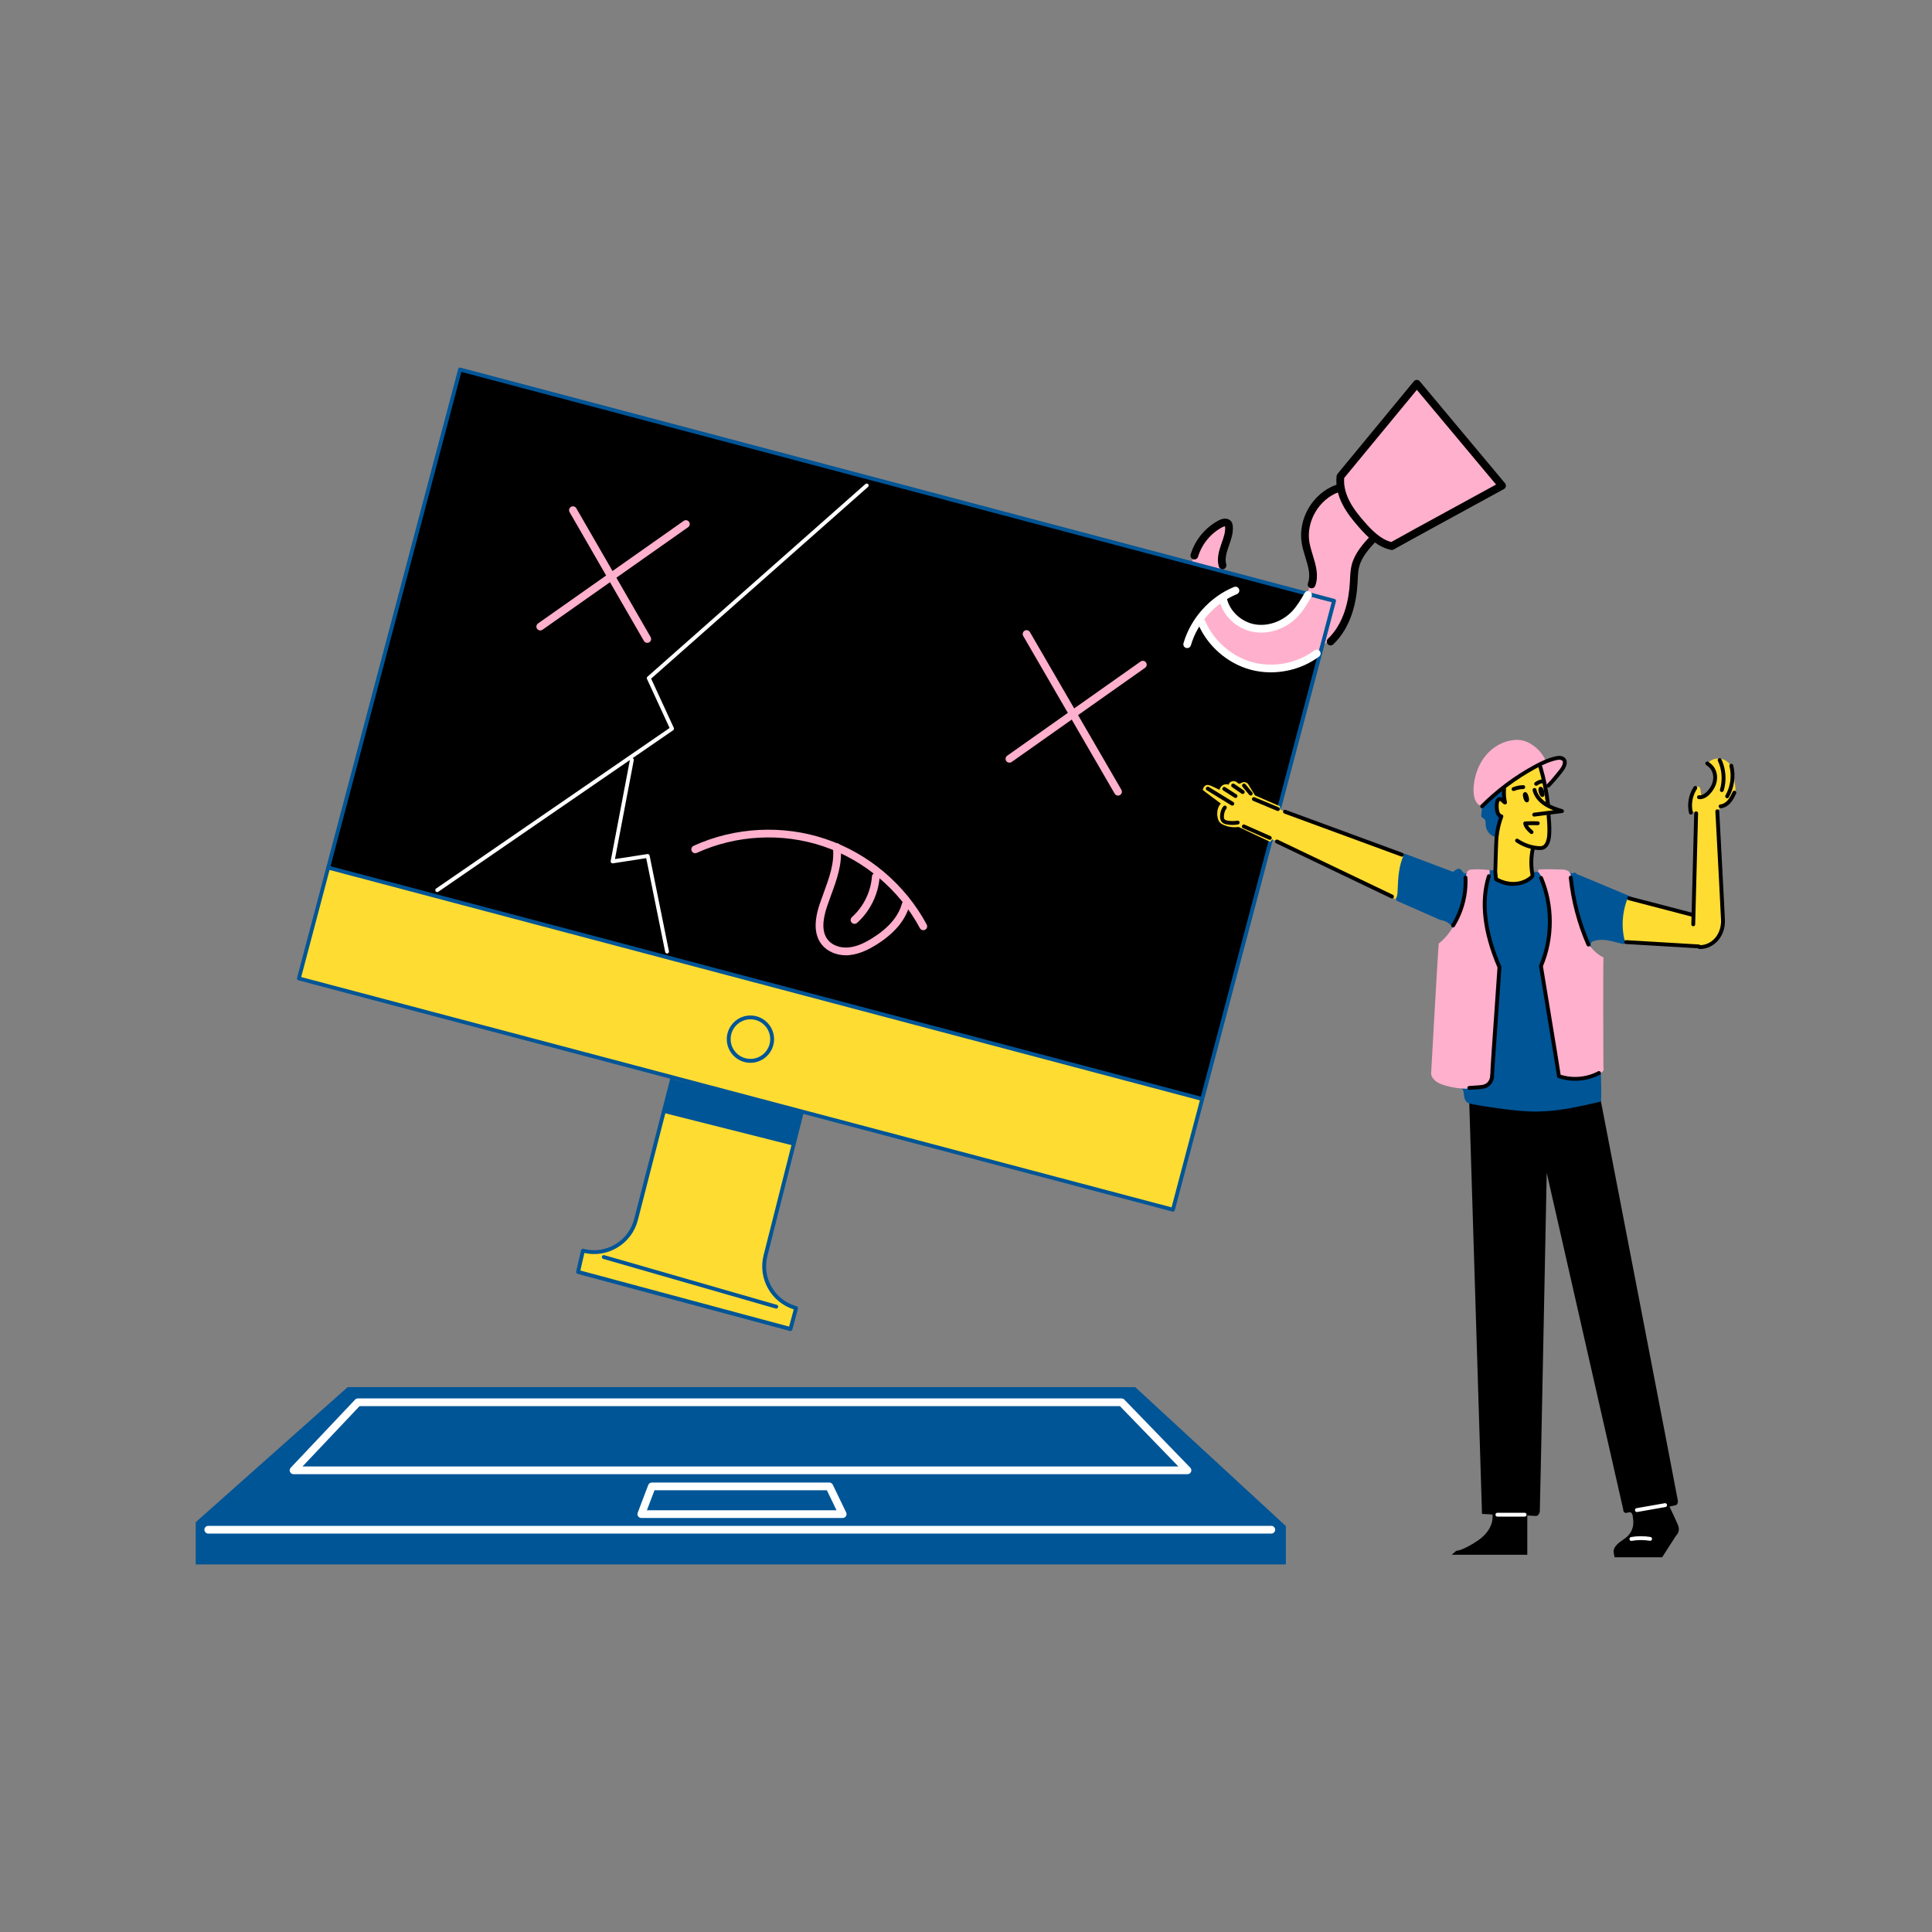 <svg transform="scale(1)" version="1.1" id="braTlCwXs5" xmlns="http://www.w3.org/2000/svg" xmlns:xlink="http://www.w3.org/1999/xlink" x="0px" y="0px" width="500px" height="500px" viewBox="0 0 500 500" xml:space="preserve" class="pbimage_pbimage__wrapper__image__0LEis false"><rect x="0" y="0" width="500" height="500" fill="#808080" stroke="none"/><title>Error</title><style type="text/css"> .st0{fill:#FFDC32;} .st1{fill:#FFB0CC;} .st2{fill:#005596;} .st3{fill:#000001;} .st4{fill:#FFFFFF;}
 .st4{fill:#FFFFFF;}
 .st3{fill:#000001;}
 .st2{fill:#005596;}
 .st1{fill:#FFB0CC;}
 .st0{fill:#FFDC32;}</style><g id="computer"><rect class="st0" x="94.3" y="122.86" transform="matrix(0.967 0.256 -0.256 0.967 59.305 -47.252)" width="234" height="163" fill="#FFDC32"></rect><path class="st0" d="M207.56,287.67c-3.61,11.81-6.62,23.8-9.02,35.91c-0.54,2.73-1.05,5.59-0.27,8.26c1,3.45,4.25,6.13,7.82,6.45
		l-1.62,5.4l-55.08-14.64l1.43-5.62c0,0,1.7,0.54,1.86,0.52c2.6,0.74,5.49-0.06,7.62-1.72s3.57-4.09,4.45-6.64l9.36-36.71
		L207.56,287.67z" fill="#FFDC32"></path><path class="st1" d="M366.98,99.04c5.6,10.1,15.1,17.44,21.88,26.79c0,0-28.63,15.46-28.99,15.78c-1.48-0.7-2.96-1.4-4.45-2.1
		c-2.14,2.27-3.74,5.05-4.64,8.03c-1.1,3.63-1.17,7.5-2.18,11.16c-1.01,3.66-3.32,7.34-6.98,8.33c0.23-2.45,0.46-4.9,0.69-7.35
		c0.07-0.76,0.13-1.59-0.27-2.24c-0.64-1.04-2.13-1.19-2.92-2.12c-1.16-1.36-0.22-3.4,0.12-5.15c0.72-3.69-1.52-7.29-1.97-11.02
		c-0.69-5.85,3.79-11.84,9.6-12.82c-0.87-1.31-0.5-3.29,0.79-4.2L366.98,99.04z" fill="#FFB0CC"></path><path class="st1" d="M316.57,148.61c-0.98-3.43,0.26-7.04,1.17-10.49c0.24-0.9,0.37-2.04-0.4-2.57c-0.67-0.47-1.6-0.11-2.3,0.31
		c-3.69,2.23-6.23,6.26-6.65,10.55c-0.03,0.26-0.04,0.54,0.11,0.76c0.18,0.25,0.51,0.32,0.81,0.37
		C311.89,147.95,314.46,148.37,316.57,148.61z" fill="#FFB0CC"></path><polygon class="st2" points="171.98,288.07 205.28,296.47 207.69,287.63 173.86,279.24 	" fill="#005596"></polygon><polygon class="st2" points="89.97,358.99 293.8,358.99 332.78,394.95 332.78,404.86 50.65,404.86 50.65,393.94 	" fill="#005596"></polygon><polygon class="st3" points="85.02,224.2 119.04,95.64 345.25,155.5 311.17,284.29 	" fill="#000001"></polygon><path class="st1" d="M338.03,153.8c2.16,0.88,4.42,1.53,6.97,1.97c-0.77,3.94-1.73,7.85-2.88,11.7c-0.22,0.74-0.58,1.59-1.94,1.71
		c-4.74,3.49-11.11,4.67-16.78,3.1s-10.53-5.85-12.8-11.28c0,0,5.53-6.37,6.13-6.16c0.95,1.59,1.13,3.63,2.4,4.99
		c0.61,0.65,1.41,1.07,2.19,1.47c1.3,0.67,2.63,1.34,4.07,1.59c2.55,0.45,5.21-0.46,7.27-2.04
		C334.71,159.27,336.22,157.08,338.03,153.8z" fill="#FFB0CC"></path><path class="st2" d="M303.56,313.57c-0.04,0-0.08,0-0.13-0.02L77.22,253.7c-0.13-0.03-0.24-0.12-0.3-0.23
		c-0.07-0.11-0.08-0.25-0.05-0.38l41.7-157.58c0.07-0.27,0.34-0.42,0.61-0.36l226.21,59.86c0.13,0.03,0.24,0.12,0.3,0.23
		c0.07,0.11,0.08,0.25,0.05,0.38l-41.7,157.58C303.98,313.42,303.78,313.57,303.56,313.57z M77.95,252.86l225.25,59.6l41.44-156.61
		L119.4,96.25L77.95,252.86z" fill="#005596"></path><path class="st2" d="M310.65,284.79c-0.04,0-0.08,0-0.13-0.02L85.31,225.15c-0.27-0.07-0.43-0.34-0.36-0.61
		c0.07-0.27,0.35-0.42,0.61-0.36l225.21,59.63c0.27,0.07,0.43,0.34,0.36,0.61C311.07,284.64,310.87,284.79,310.65,284.79z" fill="#005596"></path><path class="st2" d="M204.56,344.47c-0.04,0-0.09-0.01-0.13-0.02l-54.96-14.78c-0.26-0.07-0.42-0.33-0.36-0.59l1.26-5.51
		c0.03-0.13,0.11-0.25,0.23-0.32c0.12-0.07,0.25-0.09,0.39-0.06c2.78,0.74,5.68,0.34,8.16-1.11c2.48-1.45,4.24-3.79,4.96-6.57
		l9.36-36.4c0.07-0.27,0.34-0.43,0.61-0.36c0.27,0.07,0.43,0.34,0.36,0.61l-9.36,36.39c-0.78,3.04-2.71,5.6-5.42,7.19
		c-2.56,1.5-5.53,1.97-8.42,1.33l-1.04,4.54l54.02,14.52l1.2-4.46c-5.9-1.87-9.32-8.02-7.8-14.03l9.38-37.05
		c0.07-0.27,0.34-0.43,0.61-0.36c0.27,0.07,0.43,0.34,0.36,0.61l-9.38,37.05c-1.39,5.51,1.76,11.15,7.19,12.85l0.4,0.12
		c0.26,0.08,0.4,0.35,0.33,0.61l-1.45,5.41c-0.03,0.13-0.12,0.24-0.23,0.3C204.73,344.45,204.65,344.47,204.56,344.47z" fill="#005596"></path><path class="st2" d="M200.89,338.67c-0.05,0-0.09-0.01-0.14-0.02l-44.63-12.85c-0.27-0.08-0.42-0.35-0.34-0.62s0.36-0.42,0.62-0.34
		l44.63,12.85c0.27,0.08,0.42,0.35,0.34,0.62C201.31,338.53,201.11,338.67,200.89,338.67z" fill="#005596"></path><path class="st2" d="M194.21,275.05c-3.38,0-6.12-2.75-6.12-6.12s2.75-6.12,6.12-6.12s6.12,2.75,6.12,6.12
		S197.59,275.05,194.21,275.05z M194.21,263.8c-2.83,0-5.12,2.3-5.12,5.12s2.3,5.12,5.12,5.12s5.12-2.3,5.12-5.12
		S197.04,263.8,194.21,263.8z" fill="#005596"></path><path class="st4" d="M113.15,230.87c-0.16,0-0.32-0.08-0.41-0.22c-0.16-0.23-0.1-0.54,0.13-0.7l60.42-41.55l-5.85-12.69
		c-0.09-0.2-0.04-0.44,0.12-0.58l56.41-49.87c0.21-0.18,0.52-0.16,0.71,0.04c0.18,0.21,0.16,0.52-0.04,0.71l-56.13,49.62l5.87,12.74
		c0.1,0.22,0.03,0.48-0.17,0.62l-60.77,41.79C113.35,230.84,113.25,230.87,113.15,230.87z" fill="#FFFFFF"></path><path class="st4" d="M172.64,246.76c-0.23,0-0.44-0.16-0.49-0.4l-4.91-24.27l-8.63,1.34c-0.16,0.02-0.32-0.03-0.44-0.15
		c-0.11-0.12-0.16-0.28-0.13-0.44l5-26.28c0.05-0.27,0.31-0.45,0.58-0.4c0.27,0.05,0.45,0.31,0.4,0.58l-4.87,25.59l8.4-1.3
		c0.27-0.04,0.51,0.13,0.57,0.4l5,24.74c0.05,0.27-0.12,0.53-0.39,0.59C172.7,246.76,172.67,246.76,172.64,246.76z" fill="#FFFFFF"></path><path class="st1" d="M167.51,166.37c-0.35,0-0.68-0.18-0.87-0.5l-19.23-33.33c-0.28-0.48-0.11-1.09,0.37-1.37
		c0.48-0.28,1.09-0.11,1.37,0.37l19.23,33.33c0.28,0.48,0.11,1.09-0.37,1.37C167.85,166.32,167.68,166.37,167.51,166.37z" fill="#FFB0CC"></path><path class="st1" d="M139.82,163.16c-0.31,0-0.62-0.15-0.82-0.42c-0.32-0.45-0.21-1.08,0.24-1.39l37.69-26.54
		c0.45-0.32,1.08-0.21,1.39,0.24c0.32,0.45,0.21,1.08-0.24,1.39l-37.69,26.54C140.22,163.1,140.02,163.16,139.82,163.16z" fill="#FFB0CC"></path><path class="st1" d="M289.35,205.9c-0.34,0-0.68-0.18-0.87-0.5l-23.67-40.81c-0.28-0.48-0.11-1.09,0.36-1.37
		c0.48-0.28,1.09-0.11,1.37,0.36l23.67,40.81c0.28,0.48,0.11,1.09-0.36,1.37C289.7,205.85,289.52,205.9,289.35,205.9z" fill="#FFB0CC"></path><path class="st1" d="M261.25,197.38c-0.31,0-0.62-0.15-0.82-0.42c-0.32-0.45-0.21-1.08,0.24-1.39l34.52-24.37
		c0.45-0.32,1.08-0.21,1.39,0.24c0.32,0.45,0.21,1.08-0.24,1.39l-34.52,24.37C261.65,197.32,261.45,197.38,261.25,197.38z" fill="#FFB0CC"></path><path class="st1" d="M238.95,240.74c-0.36,0-0.7-0.19-0.88-0.53c-5.28-9.88-14.39-17.6-25-21.18c-10.61-3.58-22.54-2.97-32.73,1.69
		c-0.5,0.23-1.1,0.01-1.33-0.49c-0.23-0.5-0.01-1.1,0.49-1.33c10.64-4.87,23.11-5.51,34.2-1.76c11.09,3.74,20.61,11.81,26.13,22.13
		c0.26,0.49,0.08,1.09-0.41,1.35C239.27,240.71,239.11,240.74,238.95,240.74z" fill="#FFB0CC"></path><path class="st1" d="M218.95,247.23c-2.53,0-4.88-1.02-6.27-2.76c-1.93-2.42-2.1-5.87-0.53-10.55c0.33-0.97,0.68-1.94,1.04-2.91
		c1.4-3.81,2.85-7.76,2.36-11.66c-0.07-0.55,0.32-1.05,0.87-1.12c0.54-0.07,1.05,0.32,1.12,0.87c0.55,4.38-0.99,8.56-2.47,12.6
		c-0.35,0.95-0.7,1.91-1.02,2.86c-1.34,3.98-1.28,6.81,0.19,8.66c1.14,1.43,3.21,2.19,5.41,1.97c2.37-0.22,4.58-1.45,6.03-2.35
		c4.22-2.62,6.83-5.65,7.75-9.01c0.15-0.53,0.7-0.85,1.23-0.7c0.53,0.15,0.85,0.7,0.7,1.23c-1.06,3.86-3.96,7.28-8.62,10.17
		c-1.63,1.01-4.12,2.38-6.9,2.65C219.55,247.22,219.25,247.23,218.95,247.23z" fill="#FFB0CC"></path><path class="st1" d="M221.14,239.09c-0.27,0-0.55-0.11-0.74-0.33c-0.37-0.41-0.33-1.04,0.08-1.41c2.99-2.68,4.87-6.51,5.18-10.51
		c0.04-0.55,0.5-0.97,1.07-0.92c0.55,0.04,0.96,0.52,0.92,1.07c-0.35,4.51-2.47,8.83-5.84,11.85
		C221.62,239.01,221.38,239.09,221.14,239.09z" fill="#FFB0CC"></path><path class="st4" d="M307.25,167.73c-0.09,0-0.18-0.01-0.28-0.04c-0.53-0.15-0.84-0.71-0.68-1.24c1.86-6.44,6.87-12.01,13.07-14.54
		c0.51-0.21,1.09,0.04,1.3,0.55c0.21,0.51-0.04,1.09-0.55,1.3c-5.65,2.31-10.21,7.38-11.91,13.25
		C308.08,167.44,307.68,167.73,307.25,167.73z" fill="#FFFFFF"></path><path class="st4" d="M326.36,163.72c-0.7,0-1.39-0.06-2.07-0.19c-4.36-0.82-7.97-4.3-8.78-8.47c-0.11-0.54,0.25-1.07,0.79-1.17
		c0.54-0.11,1.07,0.25,1.17,0.79c0.64,3.33,3.67,6.22,7.18,6.88c3.39,0.64,7.22-0.69,9.75-3.37c1.3-1.38,2.29-3.08,3.24-4.72
		c0.28-0.48,0.89-0.64,1.37-0.36c0.48,0.28,0.64,0.89,0.36,1.37c-1.01,1.74-2.06,3.55-3.52,5.09
		C333.38,162.2,329.82,163.72,326.36,163.72z" fill="#FFFFFF"></path><path class="st4" d="M328.87,174c-1.75,0-3.5-0.22-5.19-0.67c-5.97-1.6-11.18-6.13-13.6-11.82c-0.22-0.51,0.02-1.1,0.53-1.31
		c0.51-0.22,1.1,0.02,1.31,0.53c2.19,5.13,6.89,9.22,12.28,10.67c5.39,1.45,11.51,0.27,15.97-3.08c0.44-0.33,1.07-0.24,1.4,0.2
		c0.33,0.44,0.24,1.07-0.2,1.4C337.82,172.58,333.33,174,328.87,174z" fill="#FFFFFF"></path><path class="st3" d="M339.44,152.26c-0.11,0-0.23-0.02-0.34-0.06c-0.52-0.19-0.79-0.76-0.6-1.28c0.75-2.06,0.06-4.31-0.67-6.7
		c-0.35-1.16-0.72-2.36-0.93-3.56c-1.08-6.35,2.82-13.01,8.88-15.18c0.52-0.19,1.09,0.09,1.28,0.61c0.19,0.52-0.08,1.09-0.61,1.28
		c-5.09,1.82-8.49,7.63-7.58,12.96c0.19,1.08,0.52,2.17,0.87,3.32c0.79,2.59,1.62,5.28,0.64,7.97
		C340.23,152,339.85,152.26,339.44,152.26z" fill="#000001"></path><path class="st3" d="M344.36,167.04c-0.26,0-0.53-0.1-0.72-0.31c-0.38-0.4-0.37-1.03,0.03-1.41c4.24-4.07,5.42-10.13,5.67-14.5
		l0.04-0.8c0.06-1.28,0.12-2.6,0.46-3.91c0.8-3.03,3.03-5.46,4.82-7.42c0.37-0.41,1.01-0.43,1.41-0.06s0.43,1.01,0.06,1.41
		c-1.73,1.89-3.69,4.02-4.36,6.58c-0.29,1.1-0.34,2.26-0.4,3.49l-0.04,0.82c-0.26,4.73-1.56,11.31-6.28,15.83
		C344.86,166.95,344.61,167.04,344.36,167.04z" fill="#000001"></path><path class="st3" d="M316.39,147.32c-0.43,0-0.83-0.28-0.96-0.72c-0.55-1.9-0.04-3.85,0.6-5.68l0.14-0.4
		c0.52-1.47,1-2.85,0.88-4.22c0-0.04-0.01-0.07-0.01-0.09c-0.14,0.01-0.4,0.06-0.69,0.22c-3.01,1.59-5.3,4.38-6.29,7.64
		c-0.16,0.53-0.71,0.83-1.25,0.67c-0.53-0.16-0.83-0.72-0.67-1.25c1.14-3.77,3.79-6.98,7.27-8.82c1.38-0.73,2.71-0.56,3.32,0.42
		c0.22,0.36,0.28,0.74,0.31,1.03c0.17,1.8-0.42,3.46-0.98,5.07l-0.14,0.39c-0.49,1.41-0.98,3.04-0.57,4.47
		c0.15,0.53-0.15,1.08-0.68,1.24C316.58,147.31,316.48,147.32,316.39,147.32z" fill="#000001"></path><path class="st3" d="M360.21,142.33c-0.07,0-0.13-0.01-0.2-0.02c-3.42-0.7-6.01-3.22-8.3-5.84c-1.54-1.75-3.12-3.68-4.26-5.91
		c-1.28-2.49-1.81-5.05-1.54-7.38c0.02-0.19,0.1-0.37,0.22-0.52l19.77-23.98c0.19-0.23,0.47-0.36,0.77-0.36c0,0,0,0,0,0
		c0.3,0,0.58,0.13,0.77,0.36l22.05,26.37c0.19,0.23,0.27,0.53,0.22,0.83s-0.24,0.55-0.5,0.69c-10.98,5.99-27.54,15.04-28.42,15.58
		C360.62,142.27,360.42,142.33,360.21,142.33z M347.87,123.7c-0.19,2.34,0.62,4.52,1.36,5.95c1.04,2.04,2.53,3.85,3.98,5.51
		c1.98,2.25,4.17,4.42,6.85,5.11c1.4-0.8,6.65-3.71,27.12-14.87l-20.5-24.51L347.87,123.7z" fill="#000001"></path><path class="st4" d="M329.01,396.89H53.9c-0.55,0-1-0.45-1-1s0.45-1,1-1h275.11c0.55,0,1,0.45,1,1S329.56,396.89,329.01,396.89z" fill="#FFFFFF"></path><path class="st4" d="M218.09,392.85h-52.12c-0.33,0-0.64-0.16-0.82-0.43c-0.19-0.27-0.23-0.62-0.11-0.92l2.72-7.17
		c0.15-0.39,0.52-0.65,0.94-0.65h45.93c0.38,0,0.73,0.22,0.9,0.57l3.46,7.17c0.15,0.31,0.13,0.67-0.05,0.97
		C218.75,392.67,218.44,392.85,218.09,392.85z M167.42,390.85h49.07l-2.5-5.17h-44.61L167.42,390.85z" fill="#FFFFFF"></path><path class="st4" d="M307.32,381.52H75.97c-0.4,0-0.76-0.24-0.92-0.6c-0.16-0.37-0.08-0.79,0.19-1.08l16.66-17.62
		c0.19-0.2,0.45-0.31,0.73-0.31h197.62c0.27,0,0.53,0.11,0.72,0.3l17.07,17.62c0.28,0.29,0.36,0.72,0.2,1.09
		C308.08,381.28,307.72,381.52,307.32,381.52z M78.29,379.52h226.67l-15.13-15.62H93.06L78.29,379.52z" fill="#FFFFFF"></path></g><g id="character"><path class="st3" d="M380.21,284.32c9.82,1.92,19.97,2.16,29.87,0.7c1.38-0.2,2.77-0.44,4.16-0.39c0,0,20.06,103.84,20,103.8
		c-0.02,0.38-0.06,0.81-0.38,1.02c-0.13,0.09-0.29,0.12-0.44,0.15c-0.46,0.1-0.92,0.2-1.37,0.29c0,0,2.37,4.96,2.26,4.95
		c0.37,0.87,0.13,1.97-0.57,2.61l-3.58,5.57h-12.31c0,0-0.36-1.73-0.25-1.72c0.16-0.88,0.81-1.59,1.51-2.14
		c0.7-0.55,1.49-0.99,2.13-1.62c0.87-0.86,1.4-2.05,1.46-3.27c0.03-0.62-0.05-1.23-0.14-1.84c-0.05-0.39-0.16-0.86-0.53-1.01
		c-0.43-0.18-0.9,0.19-1.36,0.11c-0.37-0.06-0.65-0.47-0.57-0.84l-19.81-87.16c0,0-1.74,87.72-1.79,87.68
		c-0.13,0.45-0.33,0.97-0.79,1.09c-0.14,0.04-0.29,0.03-0.43,0.02c-0.67-0.04-1.35-0.07-2.02-0.11v10.16h-19.53
		c0,0,0.76-0.72,1.12-1c1.18-0.16,2.27-0.71,3.32-1.28c1.58-0.87,3.15-1.83,4.34-3.19c1.19-1.36,1.97-3.17,1.74-4.96l-2.71-0.14
		L380.21,284.32z"></path><path class="st2" d="M392.07,223.32c0.37,0.81,1.24,1.27,2.09,1.54c0.85,0.26,1.75,0.39,2.55,0.79c0,0,9.36,0.04,9.46,0.11
		c0.23,0.08,0.46,0.17,0.69,0.25c0.05,0.02,0.1,0.04,0.15,0.03c0.09-0.01,0.15-0.1,0.23-0.15c0.22-0.14,0.51,0.02,0.7,0.19
		c0.2,0.17,0.42,0.38,0.67,0.34c0,0,13.29,5.57,13.33,5.57c-0.92,3.7-1.3,7.52-1.15,11.33c0.01,0.31,0.01,0.67-0.24,0.86
		c-0.23,0.18-0.56,0.13-0.84,0.06c-1.21-0.3-2.41-0.68-3.64-0.88s-2.53-0.21-3.7,0.21c-0.26,0.09-0.54,0.24-0.64,0.5
		c-0.05,0.15-0.04,0.31-0.03,0.46c0.04,0.43,0.07,0.87,0.11,1.3l2.5,31.86c0,0,0.22,7.16-0.02,7.4c-5.41,1.26-10.88,2.52-16.43,2.58
		c-3.23,0.03-6.45-0.34-9.65-0.78c-2.42-0.33-4.83-0.69-7.23-1.14c-0.46-0.09-0.94-0.18-1.3-0.47c-0.71-0.55-0.78-1.57-0.88-2.46
		c-0.05-0.43-0.17-0.92-0.56-1.09c0,0-2.5-41.79-2.38-41.82c-0.69-1-1.84-1.67-3.05-1.8c0,0-11.43-5.03-11.35-5
		c-0.94-2.6-0.47-5.47,0.01-8.19c0.27-1.53,0.68-3.26,2.05-4c0,0,12.43,4.67,12.49,4.7c0.31-0.14,0.55-0.38,0.84-0.56
		c0.28-0.18,0.64-0.31,0.95-0.19c0.57,0.22,0.74,1.13,1.35,1.15c0.47,0.02,0.81-0.54,1.28-0.49c0,0,6.92-0.46,7.21-0.29
		c0.61-0.53,1.28-1,1.98-1.4c0.3-0.17,0.6-0.32,0.94-0.39C390.91,223.39,391.27,223.43,392.07,223.32z"></path><path class="st2" d="M383.6,208.43c-0.08,0.76-0.16,1.53-0.24,2.29c-0.03,0.24-0.05,0.51,0.09,0.71c0.15,0.22,0.44,0.3,0.64,0.47
		c0.46,0.39,0.37,1.09,0.41,1.69c0.09,1.45,1.23,2.76,2.65,3.05c1.09-0.96,1.82-2.29,2.25-3.68c0.43-1.39,0.58-2.85,0.67-4.3
		c0.08-1.31,0.09-2.66-0.35-3.9c-0.1-0.27-0.24-0.56-0.51-0.65c-0.3-0.1-0.62,0.08-0.89,0.26
		C386.68,205.51,385.13,206.79,383.6,208.43z"></path><path class="st1" d="M398,225.54c0.81,0.85,1.21,2,1.53,3.12c0.89,3.06,1.42,6.22,1.58,9.4c0.15,3.04-0.05,6.17-1.23,8.97
		c-0.48,1.15-1.14,2.31-1.04,3.55c0,0,4.8,27.81,4.79,27.88c1.11,0.63,2.42,0.86,3.7,0.84c1.28-0.02,2.54-0.27,3.79-0.56
		c0.86-0.2,1.72-0.42,2.54-0.74c0.39-0.15,0.78-0.32,1.06-0.63c0.28-0.31,0.42-0.78,0.24-1.15c0,0-0.13-28.31,0.04-28.4
		c-2.21-1.11-3.97-3.1-4.8-5.44l-2.66-9.54c0,0-0.99-6-1.03-5.96c0.18-0.6-0.24-1.25-0.8-1.54c-0.56-0.29-1.21-0.31-1.84-0.32
		c-0.85-0.02-1.69-0.04-2.54-0.05c-1.08-0.02-2.16-0.05-3.22,0.09C398.13,225.19,398.15,225.31,398,225.54z"></path><path class="st1" d="M385.45,225.17c0.28,0.89-0.15,1.83-0.46,2.71c-0.79,2.22-0.88,4.62-0.75,7.04c0.24,4.62,1.26,9.2,2.99,13.49
		c0.29,0.71,0.59,1.42,0.76,2.16c0,0-1.88,28.3-1.88,28.36c-0.42,0.87-0.99,1.71-1.83,2.17c-0.56,0.31-1.21,0.42-1.85,0.5
		c-2.92,0.37-5.91,0.11-8.72-0.77c-0.75-0.24-1.5-0.52-2.12-1s-1.12-1.16-1.22-1.94c0,0,1.86-33.56,1.98-33.71
		c2.36-1.85,4.05-4.46,5.13-7.25s1.56-5.79,1.77-8.78c0.04-0.63,0.08-1.27,0.22-1.89c0.09-0.39,0.24-0.8,0.58-1.02
		c0.26-0.17,0.59-0.2,0.91-0.22C382.39,224.92,383.84,224.98,385.45,225.17z"></path><path class="st1" d="M383.46,208.64c1.45-1.39,2.9-2.78,4.55-3.92c1.65-1.14,3.51-2.04,5.49-2.31c0.97-0.13,2-0.1,2.84,0.4
		c0.33,0.2,0.62,0.46,0.95,0.65c0.9,0.49,2.04,0.35,2.94-0.14c0.9-0.49,1.61-1.26,2.27-2.05c1-1.19,1.98-2.52,2.18-4.07
		c0.04-0.33,0.03-0.71-0.18-0.96c-0.29-0.33-0.8-0.33-1.23-0.27c-1.03,0.14-2.04,0.41-3.27,0.83c-0.7-1.56-1.85-2.9-3.24-3.89
		c-0.77-0.55-1.61-1-2.53-1.23c-0.79-0.2-1.61-0.23-2.42-0.16c-2.78,0.25-5.38,1.74-7.19,3.87c-1.81,2.13-2.85,4.84-3.18,7.61
		c-0.13,1.08-0.15,2.19,0.1,3.25C381.79,207.33,382.33,208.34,383.46,208.64z"></path><path class="st0" d="M398.55,197.79c0.7,3.59,1.41,7.17,2.11,10.76l1.94,1.02c0,0-1.82,0.96-1.76,1.08
		c-0.41,2.47,0.49,5.07-0.23,7.46c-0.12,0.4-0.3,0.81-0.61,1.09c-0.39,0.36-0.95,0.49-1.48,0.46s-1.04-0.2-1.73-0.24
		c-0.47,1.94-0.59,3.95-0.37,5.93c0.07,0.64,0.16,1.35-0.23,1.86c-0.24,0.32-0.63,0.49-1.01,0.62c-2.28,0.83-4.83,0.89-7.15,0.17
		c-0.28-0.09-0.57-0.2-0.74-0.43c-0.14-0.19-0.18-0.43-0.2-0.66c-0.08-0.67-0.11-1.35-0.14-2.03c-0.17-4.19-0.32-8.54,1.26-12.42
		c0.17-0.41,0.33-0.96,0-1.25c-0.13-0.12-0.32-0.17-0.44-0.3c-0.12-0.13-0.15-0.32-0.18-0.5c-0.12-0.99-0.13-2-0.02-3
		c0.03-0.32,0.11-0.68,0.38-0.85c0.45-0.28,0.99,0.17,1.33,0.58c-0.21-1.11-0.29-2.24-0.06-3.42
		C392.01,201.19,395.24,199.15,398.55,197.79z"></path><path class="st0" d="M363.3,221.26c-1.31,2.81-1.48,6-1.59,9.1c-0.02,0.62-0.04,1.25-0.27,1.82c-0.09,0.22-0.26,0.45-0.49,0.43
		c-0.1-0.01-0.19-0.07-0.28-0.13c-0.25-0.18-0.5-0.35-0.75-0.53l-30.67-14.74l-0.52,0.65c0,0-8.1-3.77-8.2-3.85
		c-1.28,0.2-2.62,0.02-3.81-0.5c-0.43-0.19-0.85-0.43-1.14-0.8c-0.27-0.35-0.4-0.79-0.48-1.23c-0.22-1.23-0.02-2.61,0.85-3.52
		c0,0-4.61-3.41-4.69-3.54c0.13-0.42,0.29-0.88,0.67-1.11c0.54-0.34,1.25-0.07,1.83,0.21c0,0,1.71,0.8,1.85,0.88
		c0.09-0.5,0.41-0.96,0.85-1.21s1-0.3,1.47-0.12c0.15-0.43,0.53-0.78,0.97-0.89s0.94,0.01,1.28,0.32c0.11,0.1,0.22,0.23,0.36,0.28
		c0.32,0.12,0.64-0.15,0.96-0.28c0.58-0.25,1.34,0.03,1.62,0.6l1.68,2.75l6.44,2.8l0.13,0.91l1.27,0.55L363.3,221.26z"></path><path class="st0" d="M421.32,232.26c-1.26,3.03-1.67,6.4-1.17,9.64c0.11,0.7,0.26,1.41,0.57,2.05c0,0,19.1,1.08,19.27,1.15
		c1.91,0.17,3.75-1.05,4.74-2.7c0.98-1.64,1.23-3.64,1.13-5.55c0,0-1.27-27.03-1.34-27.03c0.71-0.82,1.67-1.37,2.54-2.02
		s1.71-1.45,1.98-2.5c0.17-0.68,0.09-1.39,0-2.09c-0.09-0.71-0.18-1.41-0.27-2.11c-0.13-0.99-0.29-2-0.79-2.86
		c-0.56-0.97-1.55-1.68-2.64-1.88c-1.1-0.2-2.28,0.12-3.11,0.87c-0.06,0.05-0.12,0.12-0.13,0.2c0,0.07,0.03,0.13,0.07,0.19
		c0.79,1.24,1.38,2.64,1.43,4.11s-0.49,3-1.63,3.92c-0.42,0.34-1.04,0.58-1.46,0.24c-0.34-0.27-0.35-0.77-0.38-1.21
		s-0.15-0.95-0.56-1.09c-0.3-0.1-0.64,0.06-0.83,0.31c-0.2,0.25-0.29,0.56-0.38,0.86c-0.1,0.35-0.2,0.7-0.3,1.05
		c-0.19,0.66-0.37,1.32-0.42,2c-0.05,0.68,0.05,1.39,0.4,1.97c0.32,0.53,0.85,0.98,0.91,1.6l-1.09,25.48L421.32,232.26z"></path><path class="st3" d="M318.92,208.49c-0.09,0-0.18-0.02-0.26-0.07l-6.35-3.9c-0.24-0.14-0.31-0.45-0.16-0.69
		c0.14-0.24,0.45-0.31,0.69-0.16l6.35,3.9c0.24,0.14,0.31,0.45,0.16,0.69C319.25,208.41,319.09,208.49,318.92,208.49z"></path><path class="st3" d="M319.75,206.51c-0.09,0-0.19-0.03-0.27-0.08l-2.91-1.86c-0.23-0.15-0.3-0.46-0.15-0.69
		c0.15-0.23,0.46-0.3,0.69-0.15l2.91,1.86c0.23,0.15,0.3,0.46,0.15,0.69C320.08,206.43,319.92,206.51,319.75,206.51z"></path><path class="st3" d="M321.61,205.49c-0.1,0-0.2-0.03-0.28-0.09l-2.48-1.7c-0.23-0.16-0.29-0.47-0.13-0.7
		c0.16-0.23,0.47-0.28,0.7-0.13l2.48,1.7c0.23,0.16,0.29,0.47,0.13,0.7C321.93,205.41,321.77,205.49,321.61,205.49z"></path><path class="st3" d="M323.69,205.89c-0.14,0-0.29-0.06-0.39-0.18l-1.74-2.11c-0.18-0.21-0.15-0.53,0.07-0.7
		c0.21-0.18,0.53-0.15,0.7,0.07l1.74,2.11c0.18,0.21,0.15,0.53-0.07,0.7C323.91,205.85,323.8,205.89,323.69,205.89z"></path><path class="st3" d="M318.97,213.49c-0.44,0-0.88-0.03-1.32-0.1c-0.46-0.07-1.04-0.21-1.44-0.66c-0.38-0.42-0.52-1.03-0.44-1.84
		c0.1-0.92,0.38-1.67,0.84-2.22c0.18-0.21,0.49-0.24,0.7-0.06c0.21,0.18,0.24,0.49,0.07,0.7c-0.33,0.4-0.54,0.97-0.62,1.69
		c-0.06,0.52,0,0.86,0.18,1.06c0.19,0.21,0.56,0.29,0.85,0.34c0.81,0.13,1.63,0.12,2.44-0.02c0.27-0.05,0.53,0.14,0.58,0.41
		s-0.14,0.53-0.41,0.58C319.94,213.45,319.46,213.49,318.97,213.49z"></path><path class="st3" d="M328.62,217.35c-0.07,0-0.14-0.01-0.2-0.04l-6.72-2.98c-0.25-0.11-0.37-0.41-0.25-0.66
		c0.11-0.25,0.41-0.37,0.66-0.25l6.72,2.98c0.25,0.11,0.37,0.41,0.25,0.66C328.99,217.24,328.81,217.35,328.62,217.35z"></path><path class="st3" d="M330.72,209.89c-0.06,0-0.13-0.01-0.19-0.04l-6.23-2.6c-0.25-0.11-0.38-0.4-0.27-0.65
		c0.11-0.26,0.4-0.37,0.65-0.27l6.23,2.6c0.25,0.11,0.38,0.4,0.27,0.65C331.1,209.77,330.92,209.89,330.72,209.89z"></path><path class="st3" d="M362.82,221.7c-0.06,0-0.12-0.01-0.17-0.03l-30.27-11.13c-0.26-0.1-0.39-0.38-0.3-0.64
		c0.1-0.26,0.38-0.39,0.64-0.3l30.27,11.13c0.26,0.1,0.39,0.38,0.3,0.64C363.21,221.58,363.02,221.7,362.82,221.7z"></path><path class="st3" d="M360.25,232.53c-0.07,0-0.15-0.02-0.22-0.05l-29.78-14.25c-0.25-0.12-0.35-0.42-0.24-0.67
		c0.12-0.25,0.42-0.35,0.67-0.24l29.78,14.25c0.25,0.12,0.35,0.42,0.24,0.67C360.62,232.42,360.44,232.53,360.25,232.53z"></path><path class="st3" d="M400.61,208.6c-0.25,0-0.47-0.19-0.5-0.44c-0.37-3.23-1.03-6.44-1.95-9.56c-0.08-0.26,0.07-0.54,0.34-0.62
		c0.26-0.08,0.54,0.07,0.62,0.34c0.94,3.18,1.61,6.45,1.99,9.73c0.03,0.27-0.17,0.52-0.44,0.55
		C400.65,208.6,400.63,208.6,400.61,208.6z"></path><path class="st3" d="M397.05,211.33c-0.25,0-0.46-0.18-0.5-0.44c-0.03-0.27,0.16-0.52,0.43-0.56l5.04-0.64
		c-0.84-0.32-1.64-0.69-2.38-1.18c-1.58-1.03-2.65-2.44-3-3.96c-0.06-0.27,0.11-0.54,0.38-0.6c0.27-0.06,0.54,0.11,0.6,0.38
		c0.29,1.27,1.21,2.46,2.57,3.35c1.24,0.81,2.64,1.27,4.21,1.76c0.22,0.07,0.37,0.29,0.35,0.52s-0.2,0.42-0.44,0.45l-7.19,0.91
		C397.09,211.33,397.07,211.33,397.05,211.33z"></path><path class="st3" d="M398.5,219.99c-0.18,0-0.35-0.01-0.51-0.02c-2.03-0.18-3.98-0.88-5.66-2.02c-0.23-0.16-0.29-0.47-0.13-0.69
		c0.16-0.23,0.47-0.29,0.7-0.13c1.54,1.05,3.33,1.69,5.18,1.85c0.4,0.03,0.82,0.05,1.15-0.11c0.43-0.2,0.69-0.67,0.83-1.03
		c0.3-0.73,0.37-1.54,0.4-2.23c0.07-1.57-0.07-3.18-0.2-4.74l1-0.1l-0.5,0.04l0.5-0.03c0.14,1.59,0.28,3.23,0.2,4.87
		c-0.03,0.73-0.12,1.68-0.48,2.56c-0.3,0.75-0.77,1.29-1.34,1.56C399.28,219.94,398.88,219.99,398.5,219.99z"></path><path class="st3" d="M391.65,229.27c-1.58,0-3.2-0.44-4.71-1.29c-0.14-0.08-0.24-0.22-0.25-0.38l-0.2-1.88
		c0.17-6.91,0.27-8.71,0.36-9.26l-0.01,0c0.18-1.66,0.55-3.3,1.1-4.88c-0.47-0.29-0.82-0.86-0.97-1.63
		c-0.14-0.71-0.16-1.43-0.07-2.15c0.11-0.92,0.62-1.52,1.29-1.52c0.25-0.02,0.43,0.07,0.6,0.18c-0.09-0.79-0.1-1.59-0.03-2.39
		c0.02-0.28,0.27-0.48,0.54-0.46c0.27,0.02,0.48,0.26,0.46,0.54c-0.1,1.15-0.02,2.3,0.23,3.42c0.04,0.18-0.02,0.36-0.15,0.48
		c-0.13,0.12-0.32,0.16-0.49,0.1c-0.35-0.12-0.59-0.38-0.79-0.58c-0.13-0.14-0.28-0.3-0.37-0.3c0,0,0,0,0,0
		c-0.09,0-0.25,0.26-0.3,0.64c-0.07,0.61-0.05,1.23,0.06,1.83c0.09,0.49,0.34,0.99,0.67,1.03c0.15,0.02,0.29,0.1,0.37,0.23
		c0.08,0.13,0.1,0.29,0.04,0.44c-0.62,1.65-1.02,3.37-1.21,5.11c0,0.03-0.01,0.06-0.02,0.1c-0.08,0.57-0.24,5.8-0.33,9.01l0.17,1.55
		c1.34,0.7,2.73,1.06,4.14,1.04c1.57-0.03,3.03-0.56,4.13-1.5c0.04-0.04,0.18-0.15,0.2-0.22c0.01-0.05-0.01-0.17-0.03-0.27
		c-0.4-2.19-0.36-4.48,0.11-6.65c0.06-0.27,0.32-0.44,0.59-0.38c0.27,0.06,0.44,0.32,0.38,0.59c-0.44,2.04-0.47,4.2-0.1,6.25
		c0.04,0.21,0.08,0.46,0,0.73c-0.09,0.31-0.31,0.53-0.5,0.7c-1.27,1.09-2.97,1.71-4.76,1.74
		C391.76,229.27,391.71,229.27,391.65,229.27z"></path><path class="st3" d="M383.57,209.17c-0.13,0-0.26-0.05-0.35-0.15c-0.2-0.2-0.2-0.51,0-0.71c4.05-4.04,8.64-7.48,13.65-10.22
		c1.62-0.89,3.56-1.86,5.68-2.34c0.45-0.1,0.93-0.18,1.42-0.1c0.62,0.1,1.13,0.46,1.36,0.95c0.19,0.4,0.2,0.89,0.04,1.43
		c-0.22,0.75-0.69,1.39-1.15,1.98c-0.98,1.26-2.04,2.49-3.13,3.64c-0.19,0.2-0.51,0.21-0.71,0.02c-0.2-0.19-0.21-0.51-0.02-0.71
		c1.08-1.13,2.11-2.34,3.07-3.57c0.42-0.53,0.81-1.06,0.98-1.65c0.06-0.21,0.12-0.5,0.01-0.71c-0.09-0.19-0.33-0.34-0.62-0.39
		c-0.31-0.05-0.63,0-1.04,0.09c-1.99,0.45-3.86,1.39-5.42,2.24c-4.93,2.7-9.45,6.08-13.43,10.05
		C383.82,209.12,383.7,209.17,383.57,209.17z"></path><path class="st3" d="M397.55,203.35c-0.15,0-0.3-0.07-0.4-0.2c-0.16-0.22-0.12-0.54,0.11-0.7c0.62-0.46,1.35-0.73,2.11-0.79
		c0.27-0.02,0.52,0.18,0.54,0.46c0.02,0.28-0.18,0.52-0.46,0.54c-0.57,0.04-1.14,0.26-1.6,0.6
		C397.76,203.32,397.65,203.35,397.55,203.35z"></path><path class="st3" d="M391.7,204.71c-0.2,0-0.39-0.12-0.46-0.31c-0.1-0.26,0.02-0.55,0.28-0.65c0.86-0.34,1.76-0.53,2.68-0.55
		c0.32,0,0.51,0.21,0.51,0.49c0.01,0.28-0.21,0.51-0.49,0.51c-0.8,0.02-1.59,0.18-2.33,0.48
		C391.82,204.7,391.76,204.71,391.7,204.71z"></path><path class="st3" d="M396.36,215.85c-0.12,0-0.24-0.04-0.33-0.13c-0.67-0.59-1.58-1.41-1.8-2.54c-0.03-0.14,0.01-0.29,0.1-0.4
		c0.09-0.11,0.22-0.19,0.37-0.19c1.09-0.06,2.2-0.07,3.29-0.03c0.28,0.01,0.49,0.24,0.48,0.52c-0.01,0.28-0.24,0.52-0.52,0.48
		c-0.84-0.03-1.69-0.03-2.53,0c0.27,0.5,0.74,0.95,1.28,1.42c0.21,0.18,0.22,0.5,0.04,0.71
		C396.63,215.79,396.5,215.85,396.36,215.85z"></path><path class="st3" d="M395.15,207.64c-0.1,0-0.22-0.03-0.29-0.07c-0.31-0.17-0.5-0.67-0.61-1.05c-0.07-0.25-0.12-0.51-0.13-0.71
		c-0.03-0.57,0.26-0.73,0.43-0.78c0.44-0.13,0.8,0.24,1.04,1.11c0.25,0.86,0.14,1.36-0.3,1.49
		C395.24,207.63,395.2,207.64,395.15,207.64z M395.42,206.75L395.42,206.75L395.42,206.75z"></path><path class="st3" d="M399.15,206.26c-0.37,0-0.66-0.38-0.88-1.13l0,0c-0.07-0.25-0.12-0.51-0.13-0.71
		c-0.03-0.57,0.26-0.73,0.43-0.78c0.13-0.04,0.31-0.01,0.43,0.05c0.31,0.17,0.5,0.67,0.61,1.05c0.07,0.25,0.12,0.51,0.13,0.71
		c0.03,0.57-0.26,0.73-0.43,0.78C399.26,206.25,399.2,206.26,399.15,206.26z"></path><path class="st3" d="M411.09,244.96c-0.19,0-0.38-0.11-0.46-0.3c-2.44-5.56-3.99-11.44-4.62-17.48c-0.03-0.27,0.17-0.52,0.45-0.55
		c0.27-0.03,0.52,0.17,0.55,0.45c0.61,5.94,2.14,11.72,4.54,17.18c0.11,0.25,0,0.55-0.26,0.66
		C411.22,244.95,411.15,244.96,411.09,244.96z"></path><path class="st3" d="M407.63,279.7c-1.48,0-2.96-0.24-4.35-0.71c-0.22-0.08-0.36-0.3-0.33-0.53c-0.06-0.52-3.07-18.79-4.65-28.37
		c-0.02-0.09,0-0.19,0.03-0.28c3.01-7.11,3.02-15.28,0.05-22.41c-0.11-0.25,0.01-0.55,0.27-0.65c0.25-0.11,0.55,0.01,0.65,0.27
		c3.06,7.33,3.06,15.72,0.01,23.05c3.57,21.63,4.4,26.79,4.58,28.07c3.16,1,6.76,0.67,9.68-0.89c0.24-0.13,0.55-0.04,0.68,0.21
		c0.13,0.24,0.04,0.55-0.21,0.68C412.09,279.17,409.86,279.7,407.63,279.7z"></path><path class="st3" d="M380.25,282.05c-0.26,0-0.48-0.2-0.5-0.47c-0.02-0.28,0.19-0.51,0.46-0.53l2.35-0.16
		c0.59-0.04,1.21-0.08,1.72-0.31c0.9-0.39,1.49-1.46,1.35-2.44l0.07-0.01c-0.03-0.92,0.27-5.25,1.85-27.73
		c-3.9-9.12-4.82-17.12-2.72-23.79c0.08-0.26,0.37-0.41,0.63-0.33c0.26,0.08,0.41,0.36,0.33,0.63c-2.03,6.46-1.11,14.27,2.74,23.21
		c0.03,0.07,0.04,0.15,0.04,0.23c-0.65,9.26-1.87,26.73-1.92,27.7c0.18,1.4-0.65,2.88-1.95,3.45c-0.67,0.3-1.41,0.35-2.06,0.39
		l-2.35,0.16C380.27,282.05,380.26,282.05,380.25,282.05z"></path><path class="st3" d="M376.06,240.01c-0.09,0-0.18-0.02-0.26-0.08c-0.23-0.15-0.31-0.45-0.16-0.69c2.23-3.58,3.34-7.88,3.13-12.1
		c-0.01-0.28,0.2-0.51,0.47-0.52c0.3-0.02,0.51,0.2,0.52,0.47c0.23,4.42-0.94,8.92-3.28,12.68
		C376.39,239.93,376.22,240.01,376.06,240.01z"></path><path class="st3" d="M438.12,237.29c-0.04,0-0.08-0.01-0.13-0.02l-16.53-4.31c-0.27-0.07-0.43-0.34-0.36-0.61
		c0.07-0.27,0.34-0.43,0.61-0.36l16.53,4.31c0.27,0.07,0.43,0.34,0.36,0.61C438.54,237.14,438.34,237.29,438.12,237.29z"></path><path class="st3" d="M438.21,239.72c0,0-0.01,0-0.01,0c-0.28-0.01-0.49-0.24-0.49-0.51l0.75-28.75c0.01-0.28,0.22-0.48,0.51-0.49
		c0.28,0.01,0.49,0.24,0.49,0.51l-0.75,28.75C438.7,239.51,438.48,239.72,438.21,239.72z"></path><path class="st3" d="M437.61,210.82c-0.23,0-0.43-0.15-0.49-0.38c-0.55-2.3-0.09-4.84,1.21-6.81c0.15-0.23,0.47-0.29,0.69-0.14
		c0.23,0.15,0.29,0.46,0.14,0.69c-1.15,1.74-1.55,3.99-1.07,6.02c0.06,0.27-0.1,0.54-0.37,0.6
		C437.69,210.82,437.65,210.82,437.61,210.82z"></path><path class="st3" d="M439.9,206.83c-0.08,0-0.17,0-0.25-0.01c-0.27-0.03-0.48-0.27-0.45-0.55c0.03-0.27,0.28-0.47,0.55-0.45
		c0.92,0.08,1.78-0.68,2.19-1.15c0.79-0.89,1.28-1.9,1.41-2.91c0.15-1.1-0.16-2.2-0.82-2.95c-0.23-0.27-0.53-0.52-0.97-0.82
		c-0.23-0.16-0.29-0.47-0.13-0.7c0.16-0.23,0.47-0.29,0.7-0.13c0.34,0.23,0.78,0.56,1.15,0.98c0.84,0.96,1.24,2.36,1.06,3.74
		c-0.16,1.21-0.73,2.4-1.66,3.44C441.83,206.31,440.85,206.83,439.9,206.83z"></path><path class="st3" d="M445.6,204.97c-0.05,0-0.1-0.01-0.14-0.02c-0.26-0.08-0.42-0.36-0.33-0.62c0.72-2.42,0.53-5.13-0.54-7.42
		c-0.12-0.25-0.01-0.55,0.24-0.66c0.25-0.12,0.55-0.01,0.67,0.24c1.17,2.51,1.39,5.47,0.59,8.13
		C446.02,204.83,445.82,204.97,445.6,204.97z"></path><path class="st3" d="M446.99,206.59c-0.08,0-0.17-0.02-0.25-0.07c-0.24-0.14-0.32-0.44-0.19-0.68c1.29-2.27,1.67-5.02,1.03-7.55
		c-0.07-0.27,0.1-0.54,0.36-0.61c0.27-0.07,0.54,0.1,0.61,0.36c0.7,2.78,0.28,5.8-1.13,8.29
		C447.33,206.5,447.16,206.59,446.99,206.59z"></path><path class="st3" d="M445.28,209.18c-0.26,0-0.48-0.2-0.5-0.46c-0.02-0.28,0.18-0.52,0.46-0.54c0.66-0.05,1.35-0.45,1.9-1.1
		c0.53-0.63,0.9-1.41,1.26-2.17c0.12-0.25,0.42-0.36,0.67-0.24c0.25,0.12,0.36,0.42,0.24,0.67c-0.38,0.82-0.78,1.67-1.4,2.39
		c-0.73,0.86-1.65,1.38-2.59,1.45C445.3,209.18,445.29,209.18,445.28,209.18z"></path><path class="st3" d="M440.02,245.6c-0.05,0-0.1,0-0.15,0c-0.08,0-0.32-0.02-0.51-0.19l-18.55-1.1c-0.28-0.02-0.49-0.25-0.47-0.53
		c0.02-0.28,0.25-0.49,0.53-0.47l18.81,1.12c0.13,0.01,0.26,0.07,0.35,0.17c1.44-0.01,2.93-0.74,3.91-1.94
		c0.96-1.17,1.49-2.74,1.47-4.41c0-0.53-0.96-18.71-1.47-28.26c-0.01-0.28,0.2-0.51,0.47-0.53c0.28-0.01,0.51,0.2,0.53,0.47
		c1.5,28.19,1.48,28.32,1.47,28.39c0.03,1.82-0.57,3.62-1.69,4.97C443.52,244.74,441.77,245.6,440.02,245.6z"></path><path class="st4" d="M394.57,392.5h-7.04c-0.28,0-0.5-0.22-0.5-0.5s0.22-0.5,0.5-0.5h7.04c0.28,0,0.5,0.22,0.5,0.5
		S394.85,392.5,394.57,392.5z"></path><path class="st4" d="M423.63,391.3c-0.24,0-0.45-0.17-0.49-0.41c-0.05-0.27,0.13-0.53,0.41-0.58l7.29-1.28
		c0.27-0.05,0.53,0.13,0.58,0.41s-0.13,0.53-0.41,0.58l-7.29,1.28C423.69,391.3,423.66,391.3,423.63,391.3z"></path><path class="st4" d="M422.2,398.79c-0.24,0-0.45-0.17-0.49-0.42c-0.05-0.27,0.14-0.53,0.41-0.58c1.66-0.29,3.34-0.3,5.01-0.02
		c0.27,0.04,0.46,0.3,0.41,0.57c-0.04,0.27-0.3,0.46-0.57,0.41c-1.56-0.25-3.13-0.25-4.68,0.02
		C422.26,398.79,422.23,398.79,422.2,398.79z"></path></g></svg>